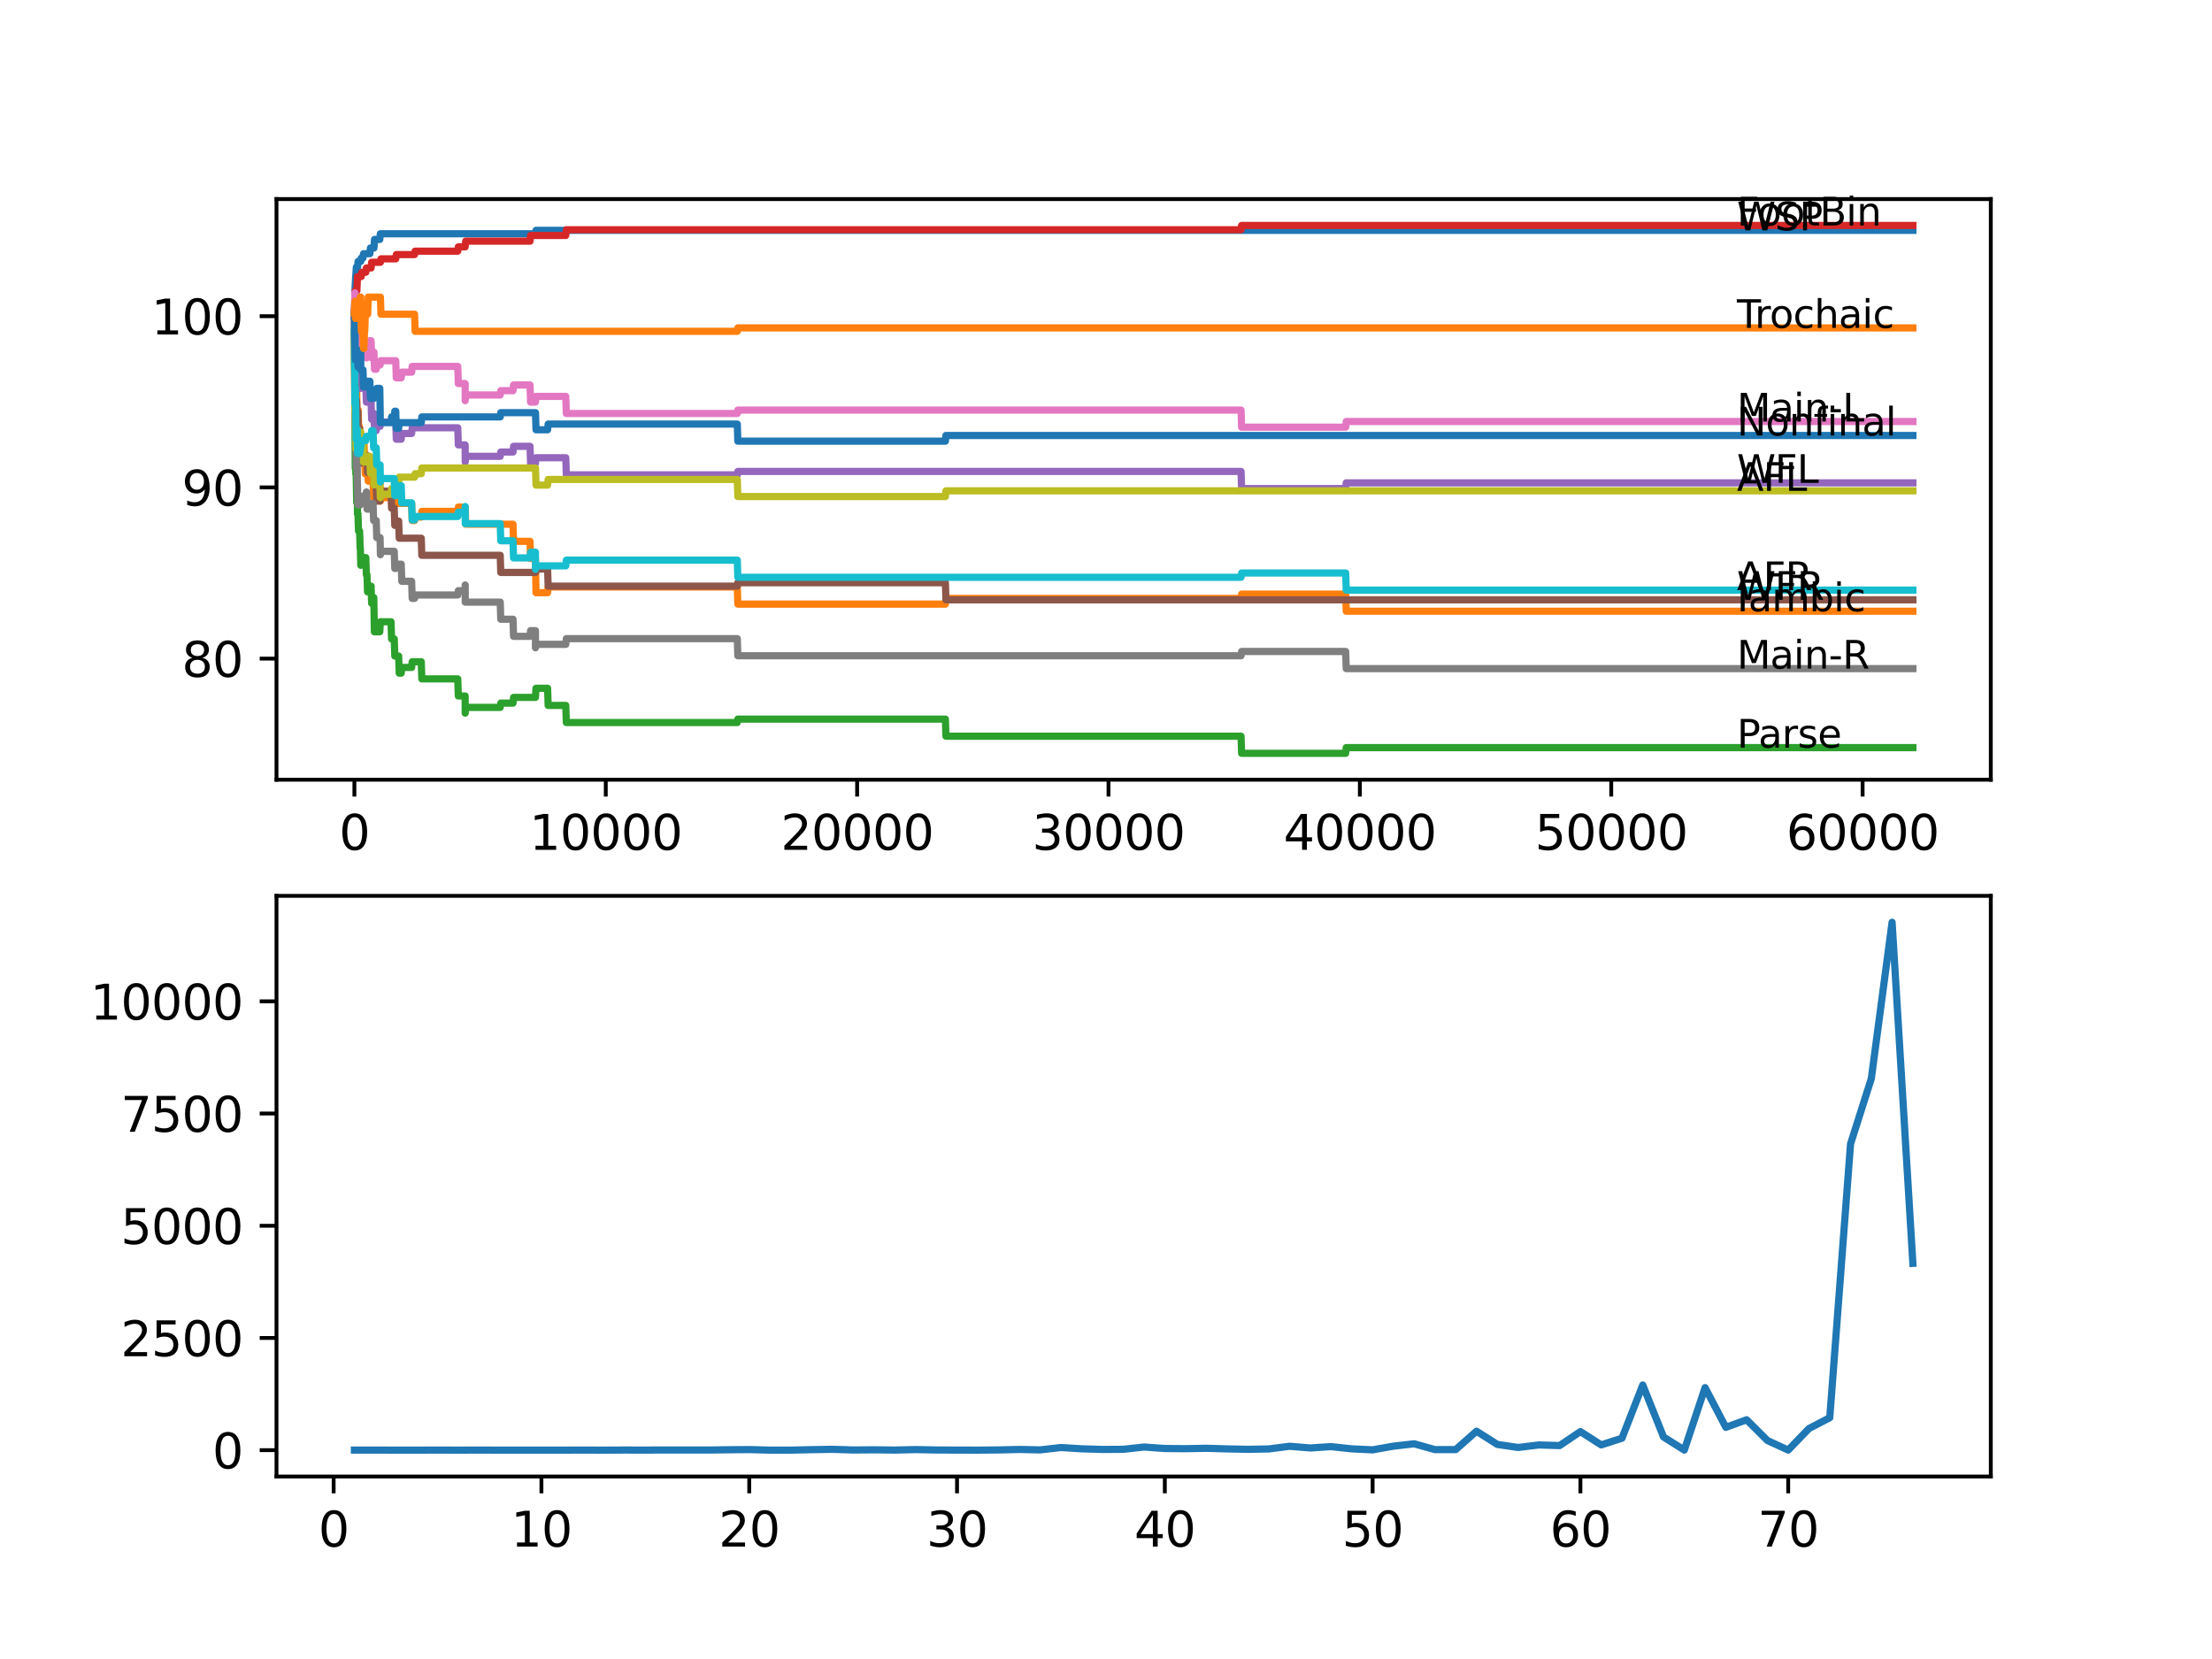 <?xml version="1.0" encoding="utf-8" standalone="no"?>
<!DOCTYPE svg PUBLIC "-//W3C//DTD SVG 1.1//EN"
  "http://www.w3.org/Graphics/SVG/1.1/DTD/svg11.dtd">
<svg xmlns:xlink="http://www.w3.org/1999/xlink" width="460.8pt" height="345.6pt" viewBox="0 0 460.8 345.6" xmlns="http://www.w3.org/2000/svg" version="1.1">
 <defs>
  <style type="text/css">*{stroke-linejoin: round; stroke-linecap: butt}</style>
 </defs>
 <g id="figure_1">
  <g id="patch_1">
   <path d="M 0 345.6 
L 460.8 345.6 
L 460.8 0 
L 0 0 
z
" style="fill: #ffffff"/>
  </g>
  <g id="axes_1">
   <g id="patch_2">
    <path d="M 57.6 162.432 
L 414.72 162.432 
L 414.72 41.472 
L 57.6 41.472 
z
" style="fill: #ffffff"/>
   </g>
   <g id="matplotlib.axis_1">
    <g id="xtick_1">
     <g id="line2d_1">
      <defs>
       <path id="m581a126db2" d="M 0 0 
L 0 3.5 
" style="stroke: #000000; stroke-width: 0.8"/>
      </defs>
      <g>
       <use xlink:href="#m581a126db2" x="73.827" y="162.432" style="stroke: #000000; stroke-width: 0.8"/>
      </g>
     </g>
     <g id="text_1">
      <!-- 0 -->
      <g transform="translate(70.646 177.03)scale(0.1 -0.1)">
       <defs>
        <path id="DejaVuSans-30" d="M 2034 4250 
Q 1547 4250 1301 3770 
Q 1056 3291 1056 2328 
Q 1056 1369 1301 889 
Q 1547 409 2034 409 
Q 2525 409 2770 889 
Q 3016 1369 3016 2328 
Q 3016 3291 2770 3770 
Q 2525 4250 2034 4250 
z
M 2034 4750 
Q 2819 4750 3233 4129 
Q 3647 3509 3647 2328 
Q 3647 1150 3233 529 
Q 2819 -91 2034 -91 
Q 1250 -91 836 529 
Q 422 1150 422 2328 
Q 422 3509 836 4129 
Q 1250 4750 2034 4750 
z
" transform="scale(0.016)"/>
       </defs>
       <use xlink:href="#DejaVuSans-30"/>
      </g>
     </g>
    </g>
    <g id="xtick_2">
     <g id="line2d_2">
      <g>
       <use xlink:href="#m581a126db2" x="126.192" y="162.432" style="stroke: #000000; stroke-width: 0.8"/>
      </g>
     </g>
     <g id="text_2">
      <!-- 10000 -->
      <g transform="translate(110.286 177.03)scale(0.1 -0.1)">
       <defs>
        <path id="DejaVuSans-31" d="M 794 531 
L 1825 531 
L 1825 4091 
L 703 3866 
L 703 4441 
L 1819 4666 
L 2450 4666 
L 2450 531 
L 3481 531 
L 3481 0 
L 794 0 
L 794 531 
z
" transform="scale(0.016)"/>
       </defs>
       <use xlink:href="#DejaVuSans-31"/>
       <use xlink:href="#DejaVuSans-30" x="63.623"/>
       <use xlink:href="#DejaVuSans-30" x="127.246"/>
       <use xlink:href="#DejaVuSans-30" x="190.869"/>
       <use xlink:href="#DejaVuSans-30" x="254.492"/>
      </g>
     </g>
    </g>
    <g id="xtick_3">
     <g id="line2d_3">
      <g>
       <use xlink:href="#m581a126db2" x="178.556" y="162.432" style="stroke: #000000; stroke-width: 0.8"/>
      </g>
     </g>
     <g id="text_3">
      <!-- 20000 -->
      <g transform="translate(162.65 177.03)scale(0.1 -0.1)">
       <defs>
        <path id="DejaVuSans-32" d="M 1228 531 
L 3431 531 
L 3431 0 
L 469 0 
L 469 531 
Q 828 903 1448 1529 
Q 2069 2156 2228 2338 
Q 2531 2678 2651 2914 
Q 2772 3150 2772 3378 
Q 2772 3750 2511 3984 
Q 2250 4219 1831 4219 
Q 1534 4219 1204 4116 
Q 875 4013 500 3803 
L 500 4441 
Q 881 4594 1212 4672 
Q 1544 4750 1819 4750 
Q 2544 4750 2975 4387 
Q 3406 4025 3406 3419 
Q 3406 3131 3298 2873 
Q 3191 2616 2906 2266 
Q 2828 2175 2409 1742 
Q 1991 1309 1228 531 
z
" transform="scale(0.016)"/>
       </defs>
       <use xlink:href="#DejaVuSans-32"/>
       <use xlink:href="#DejaVuSans-30" x="63.623"/>
       <use xlink:href="#DejaVuSans-30" x="127.246"/>
       <use xlink:href="#DejaVuSans-30" x="190.869"/>
       <use xlink:href="#DejaVuSans-30" x="254.492"/>
      </g>
     </g>
    </g>
    <g id="xtick_4">
     <g id="line2d_4">
      <g>
       <use xlink:href="#m581a126db2" x="230.921" y="162.432" style="stroke: #000000; stroke-width: 0.8"/>
      </g>
     </g>
     <g id="text_4">
      <!-- 30000 -->
      <g transform="translate(215.015 177.03)scale(0.1 -0.1)">
       <defs>
        <path id="DejaVuSans-33" d="M 2597 2516 
Q 3050 2419 3304 2112 
Q 3559 1806 3559 1356 
Q 3559 666 3084 287 
Q 2609 -91 1734 -91 
Q 1441 -91 1130 -33 
Q 819 25 488 141 
L 488 750 
Q 750 597 1062 519 
Q 1375 441 1716 441 
Q 2309 441 2620 675 
Q 2931 909 2931 1356 
Q 2931 1769 2642 2001 
Q 2353 2234 1838 2234 
L 1294 2234 
L 1294 2753 
L 1863 2753 
Q 2328 2753 2575 2939 
Q 2822 3125 2822 3475 
Q 2822 3834 2567 4026 
Q 2313 4219 1838 4219 
Q 1578 4219 1281 4162 
Q 984 4106 628 3988 
L 628 4550 
Q 988 4650 1302 4700 
Q 1616 4750 1894 4750 
Q 2613 4750 3031 4423 
Q 3450 4097 3450 3541 
Q 3450 3153 3228 2886 
Q 3006 2619 2597 2516 
z
" transform="scale(0.016)"/>
       </defs>
       <use xlink:href="#DejaVuSans-33"/>
       <use xlink:href="#DejaVuSans-30" x="63.623"/>
       <use xlink:href="#DejaVuSans-30" x="127.246"/>
       <use xlink:href="#DejaVuSans-30" x="190.869"/>
       <use xlink:href="#DejaVuSans-30" x="254.492"/>
      </g>
     </g>
    </g>
    <g id="xtick_5">
     <g id="line2d_5">
      <g>
       <use xlink:href="#m581a126db2" x="283.285" y="162.432" style="stroke: #000000; stroke-width: 0.8"/>
      </g>
     </g>
     <g id="text_5">
      <!-- 40000 -->
      <g transform="translate(267.379 177.03)scale(0.1 -0.1)">
       <defs>
        <path id="DejaVuSans-34" d="M 2419 4116 
L 825 1625 
L 2419 1625 
L 2419 4116 
z
M 2253 4666 
L 3047 4666 
L 3047 1625 
L 3713 1625 
L 3713 1100 
L 3047 1100 
L 3047 0 
L 2419 0 
L 2419 1100 
L 313 1100 
L 313 1709 
L 2253 4666 
z
" transform="scale(0.016)"/>
       </defs>
       <use xlink:href="#DejaVuSans-34"/>
       <use xlink:href="#DejaVuSans-30" x="63.623"/>
       <use xlink:href="#DejaVuSans-30" x="127.246"/>
       <use xlink:href="#DejaVuSans-30" x="190.869"/>
       <use xlink:href="#DejaVuSans-30" x="254.492"/>
      </g>
     </g>
    </g>
    <g id="xtick_6">
     <g id="line2d_6">
      <g>
       <use xlink:href="#m581a126db2" x="335.65" y="162.432" style="stroke: #000000; stroke-width: 0.8"/>
      </g>
     </g>
     <g id="text_6">
      <!-- 50000 -->
      <g transform="translate(319.744 177.03)scale(0.1 -0.1)">
       <defs>
        <path id="DejaVuSans-35" d="M 691 4666 
L 3169 4666 
L 3169 4134 
L 1269 4134 
L 1269 2991 
Q 1406 3038 1543 3061 
Q 1681 3084 1819 3084 
Q 2600 3084 3056 2656 
Q 3513 2228 3513 1497 
Q 3513 744 3044 326 
Q 2575 -91 1722 -91 
Q 1428 -91 1123 -41 
Q 819 9 494 109 
L 494 744 
Q 775 591 1075 516 
Q 1375 441 1709 441 
Q 2250 441 2565 725 
Q 2881 1009 2881 1497 
Q 2881 1984 2565 2268 
Q 2250 2553 1709 2553 
Q 1456 2553 1204 2497 
Q 953 2441 691 2322 
L 691 4666 
z
" transform="scale(0.016)"/>
       </defs>
       <use xlink:href="#DejaVuSans-35"/>
       <use xlink:href="#DejaVuSans-30" x="63.623"/>
       <use xlink:href="#DejaVuSans-30" x="127.246"/>
       <use xlink:href="#DejaVuSans-30" x="190.869"/>
       <use xlink:href="#DejaVuSans-30" x="254.492"/>
      </g>
     </g>
    </g>
    <g id="xtick_7">
     <g id="line2d_7">
      <g>
       <use xlink:href="#m581a126db2" x="388.014" y="162.432" style="stroke: #000000; stroke-width: 0.8"/>
      </g>
     </g>
     <g id="text_7">
      <!-- 60000 -->
      <g transform="translate(372.108 177.03)scale(0.1 -0.1)">
       <defs>
        <path id="DejaVuSans-36" d="M 2113 2584 
Q 1688 2584 1439 2293 
Q 1191 2003 1191 1497 
Q 1191 994 1439 701 
Q 1688 409 2113 409 
Q 2538 409 2786 701 
Q 3034 994 3034 1497 
Q 3034 2003 2786 2293 
Q 2538 2584 2113 2584 
z
M 3366 4563 
L 3366 3988 
Q 3128 4100 2886 4159 
Q 2644 4219 2406 4219 
Q 1781 4219 1451 3797 
Q 1122 3375 1075 2522 
Q 1259 2794 1537 2939 
Q 1816 3084 2150 3084 
Q 2853 3084 3261 2657 
Q 3669 2231 3669 1497 
Q 3669 778 3244 343 
Q 2819 -91 2113 -91 
Q 1303 -91 875 529 
Q 447 1150 447 2328 
Q 447 3434 972 4092 
Q 1497 4750 2381 4750 
Q 2619 4750 2861 4703 
Q 3103 4656 3366 4563 
z
" transform="scale(0.016)"/>
       </defs>
       <use xlink:href="#DejaVuSans-36"/>
       <use xlink:href="#DejaVuSans-30" x="63.623"/>
       <use xlink:href="#DejaVuSans-30" x="127.246"/>
       <use xlink:href="#DejaVuSans-30" x="190.869"/>
       <use xlink:href="#DejaVuSans-30" x="254.492"/>
      </g>
     </g>
    </g>
   </g>
   <g id="matplotlib.axis_2">
    <g id="ytick_1">
     <g id="line2d_8">
      <defs>
       <path id="m28fe7dc34d" d="M 0 0 
L -3.5 0 
" style="stroke: #000000; stroke-width: 0.8"/>
      </defs>
      <g>
       <use xlink:href="#m28fe7dc34d" x="57.6" y="137.2" style="stroke: #000000; stroke-width: 0.8"/>
      </g>
     </g>
     <g id="text_8">
      <!-- 80 -->
      <g transform="translate(37.875 140.999)scale(0.1 -0.1)">
       <defs>
        <path id="DejaVuSans-38" d="M 2034 2216 
Q 1584 2216 1326 1975 
Q 1069 1734 1069 1313 
Q 1069 891 1326 650 
Q 1584 409 2034 409 
Q 2484 409 2743 651 
Q 3003 894 3003 1313 
Q 3003 1734 2745 1975 
Q 2488 2216 2034 2216 
z
M 1403 2484 
Q 997 2584 770 2862 
Q 544 3141 544 3541 
Q 544 4100 942 4425 
Q 1341 4750 2034 4750 
Q 2731 4750 3128 4425 
Q 3525 4100 3525 3541 
Q 3525 3141 3298 2862 
Q 3072 2584 2669 2484 
Q 3125 2378 3379 2068 
Q 3634 1759 3634 1313 
Q 3634 634 3220 271 
Q 2806 -91 2034 -91 
Q 1263 -91 848 271 
Q 434 634 434 1313 
Q 434 1759 690 2068 
Q 947 2378 1403 2484 
z
M 1172 3481 
Q 1172 3119 1398 2916 
Q 1625 2713 2034 2713 
Q 2441 2713 2670 2916 
Q 2900 3119 2900 3481 
Q 2900 3844 2670 4047 
Q 2441 4250 2034 4250 
Q 1625 4250 1398 4047 
Q 1172 3844 1172 3481 
z
" transform="scale(0.016)"/>
       </defs>
       <use xlink:href="#DejaVuSans-38"/>
       <use xlink:href="#DejaVuSans-30" x="63.623"/>
      </g>
     </g>
    </g>
    <g id="ytick_2">
     <g id="line2d_9">
      <g>
       <use xlink:href="#m28fe7dc34d" x="57.6" y="101.536" style="stroke: #000000; stroke-width: 0.8"/>
      </g>
     </g>
     <g id="text_9">
      <!-- 90 -->
      <g transform="translate(37.875 105.335)scale(0.1 -0.1)">
       <defs>
        <path id="DejaVuSans-39" d="M 703 97 
L 703 672 
Q 941 559 1184 500 
Q 1428 441 1663 441 
Q 2288 441 2617 861 
Q 2947 1281 2994 2138 
Q 2813 1869 2534 1725 
Q 2256 1581 1919 1581 
Q 1219 1581 811 2004 
Q 403 2428 403 3163 
Q 403 3881 828 4315 
Q 1253 4750 1959 4750 
Q 2769 4750 3195 4129 
Q 3622 3509 3622 2328 
Q 3622 1225 3098 567 
Q 2575 -91 1691 -91 
Q 1453 -91 1209 -44 
Q 966 3 703 97 
z
M 1959 2075 
Q 2384 2075 2632 2365 
Q 2881 2656 2881 3163 
Q 2881 3666 2632 3958 
Q 2384 4250 1959 4250 
Q 1534 4250 1286 3958 
Q 1038 3666 1038 3163 
Q 1038 2656 1286 2365 
Q 1534 2075 1959 2075 
z
" transform="scale(0.016)"/>
       </defs>
       <use xlink:href="#DejaVuSans-39"/>
       <use xlink:href="#DejaVuSans-30" x="63.623"/>
      </g>
     </g>
    </g>
    <g id="ytick_3">
     <g id="line2d_10">
      <g>
       <use xlink:href="#m28fe7dc34d" x="57.6" y="65.872" style="stroke: #000000; stroke-width: 0.8"/>
      </g>
     </g>
     <g id="text_10">
      <!-- 100 -->
      <g transform="translate(31.512 69.671)scale(0.1 -0.1)">
       <use xlink:href="#DejaVuSans-31"/>
       <use xlink:href="#DejaVuSans-30" x="63.623"/>
       <use xlink:href="#DejaVuSans-30" x="127.246"/>
      </g>
     </g>
    </g>
   </g>
   <g id="line2d_11">
    <path d="M 73.833 65.159 
L 73.848 65.159 
L 73.974 59.809 
L 73.985 59.809 
L 74.105 57.432 
L 74.121 57.432 
L 74.236 55.648 
L 74.487 55.648 
L 74.602 54.46 
L 75.152 54.46 
L 75.268 53.746 
L 75.618 53.746 
L 75.734 52.855 
L 77.048 52.855 
L 77.163 51.666 
L 77.907 51.666 
L 78.022 49.883 
L 79.116 49.883 
L 79.232 48.694 
L 111.551 48.694 
L 111.666 47.981 
L 398.487 47.981 
L 398.487 47.981 
" clip-path="url(#p1dbb0b4ee4)" style="fill: none; stroke: #1f77b4; stroke-width: 1.5; stroke-linecap: square"/>
   </g>
   <g id="line2d_12">
    <path d="M 73.833 69.438 
L 73.838 69.438 
L 73.922 83.407 
L 73.964 81.208 
L 73.969 81.208 
L 74.095 77.641 
L 74.115 77.641 
L 74.184 82.991 
L 74.231 81.802 
L 74.283 81.802 
L 74.304 80.613 
L 74.362 87.746 
L 74.367 87.746 
L 74.487 87.746 
L 74.602 85.368 
L 74.718 88.935 
L 74.911 88.935 
L 75.027 92.501 
L 75.618 92.501 
L 75.734 91.609 
L 75.812 91.609 
L 75.927 95.176 
L 75.985 95.176 
L 76.1 98.742 
L 76.205 98.742 
L 76.32 97.851 
L 76.451 97.851 
L 76.566 96.662 
L 76.592 96.662 
L 76.708 100.228 
L 77.718 100.228 
L 77.833 103.795 
L 77.87 103.795 
L 77.99 100.823 
L 79.179 100.823 
L 79.247 104.389 
L 79.294 103.676 
L 81.457 103.676 
L 81.572 102.487 
L 82.127 102.487 
L 82.242 101.298 
L 82.441 101.298 
L 82.557 104.865 
L 85.751 104.865 
L 85.866 108.431 
L 86.364 108.431 
L 86.479 107.718 
L 87.756 107.718 
L 87.872 106.529 
L 95.36 106.529 
L 95.475 105.637 
L 96.91 105.637 
L 97.025 109.204 
L 106.869 109.204 
L 106.985 112.77 
L 110.415 112.77 
L 110.53 116.336 
L 111.54 116.336 
L 111.661 123.469 
L 114.075 123.469 
L 114.19 122.28 
L 153.589 122.28 
L 153.704 125.847 
L 196.942 125.847 
L 197.057 124.658 
L 258.533 124.658 
L 258.648 123.766 
L 280.327 123.766 
L 280.442 127.333 
L 398.487 127.333 
L 398.487 127.333 
" clip-path="url(#p1dbb0b4ee4)" style="fill: none; stroke: #ff7f0e; stroke-width: 1.5; stroke-linecap: square"/>
   </g>
   <g id="line2d_13">
    <path d="M 73.833 65.159 
L 73.848 65.159 
L 74.006 97.553 
L 74.047 97.553 
L 74.121 95.176 
L 74.126 98.742 
L 74.157 97.553 
L 74.184 97.553 
L 74.304 104.686 
L 74.424 104.686 
L 74.461 103.497 
L 74.466 107.064 
L 74.524 107.064 
L 74.571 107.064 
L 74.686 110.63 
L 74.911 110.63 
L 75.027 114.197 
L 75.069 114.197 
L 75.152 117.763 
L 75.184 117.05 
L 75.618 117.05 
L 75.734 116.158 
L 76.205 116.158 
L 76.32 119.725 
L 76.451 119.725 
L 76.566 123.291 
L 77.048 123.291 
L 77.163 122.102 
L 77.304 122.102 
L 77.42 125.668 
L 77.718 125.668 
L 77.833 124.48 
L 77.87 124.48 
L 77.99 131.612 
L 79.116 131.612 
L 79.232 129.532 
L 81.457 129.532 
L 81.572 133.098 
L 82.127 133.098 
L 82.242 136.665 
L 83.049 136.665 
L 83.164 140.231 
L 83.583 140.231 
L 83.698 139.042 
L 85.751 139.042 
L 85.866 137.854 
L 87.756 137.854 
L 87.872 141.42 
L 95.36 141.42 
L 95.475 144.986 
L 96.899 144.986 
L 96.91 148.553 
L 97.009 147.364 
L 104.204 147.364 
L 104.319 146.472 
L 106.869 146.472 
L 106.985 145.284 
L 111.54 145.284 
L 111.656 143.382 
L 114.075 143.382 
L 114.19 146.948 
L 117.861 146.948 
L 117.976 150.514 
L 153.589 150.514 
L 153.704 149.801 
L 196.942 149.801 
L 197.057 153.367 
L 258.533 153.367 
L 258.648 156.934 
L 280.327 156.934 
L 280.442 155.745 
L 398.487 155.745 
L 398.487 155.745 
" clip-path="url(#p1dbb0b4ee4)" style="fill: none; stroke: #2ca02c; stroke-width: 1.5; stroke-linecap: square"/>
   </g>
   <g id="line2d_14">
    <path d="M 73.833 65.872 
L 73.854 65.872 
L 73.985 60.582 
L 74.346 60.582 
L 74.472 57.61 
L 75.252 57.61 
L 75.367 56.718 
L 76.205 56.718 
L 76.32 55.827 
L 77.304 55.827 
L 77.42 54.638 
L 79.247 54.638 
L 79.362 53.925 
L 82.441 53.925 
L 82.557 53.033 
L 86.364 53.033 
L 86.479 52.32 
L 95.36 52.32 
L 95.475 51.428 
L 96.899 51.428 
L 97.014 50.239 
L 110.415 50.239 
L 110.53 49.051 
L 117.861 49.051 
L 117.976 47.862 
L 258.533 47.862 
L 258.648 46.97 
L 398.487 46.97 
L 398.487 46.97 
" clip-path="url(#p1dbb0b4ee4)" style="fill: none; stroke: #d62728; stroke-width: 1.5; stroke-linecap: square"/>
   </g>
   <g id="line2d_15">
    <path d="M 73.833 65.159 
L 73.854 65.159 
L 73.974 73.778 
L 73.985 73.778 
L 74.1 77.344 
L 74.115 77.344 
L 74.121 76.155 
L 74.126 79.722 
L 74.22 78.533 
L 74.424 78.533 
L 74.461 77.344 
L 74.466 80.91 
L 74.524 80.91 
L 75.152 80.91 
L 75.268 80.197 
L 76.205 80.197 
L 76.32 83.763 
L 77.304 83.763 
L 77.42 87.33 
L 77.718 87.33 
L 77.833 86.141 
L 77.907 86.141 
L 78.022 89.707 
L 78.373 89.707 
L 78.488 88.816 
L 79.179 88.816 
L 79.294 87.924 
L 82.441 87.924 
L 82.557 91.491 
L 83.583 91.491 
L 83.698 90.302 
L 85.751 90.302 
L 85.866 89.113 
L 95.36 89.113 
L 95.475 92.679 
L 96.899 92.679 
L 96.91 96.246 
L 97.009 95.057 
L 104.204 95.057 
L 104.319 94.165 
L 106.869 94.165 
L 106.985 92.977 
L 110.415 92.977 
L 110.53 96.543 
L 111.54 96.543 
L 111.656 95.354 
L 117.861 95.354 
L 117.976 98.921 
L 153.589 98.921 
L 153.704 98.207 
L 258.533 98.207 
L 258.648 101.774 
L 280.327 101.774 
L 280.442 100.585 
L 398.487 100.585 
L 398.487 100.585 
" clip-path="url(#p1dbb0b4ee4)" style="fill: none; stroke: #9467bd; stroke-width: 1.5; stroke-linecap: square"/>
   </g>
   <g id="line2d_16">
    <path d="M 73.833 65.872 
L 73.859 65.872 
L 73.937 81.624 
L 73.99 79.84 
L 74 79.84 
L 74.115 83.407 
L 74.283 83.407 
L 74.398 86.973 
L 74.487 86.973 
L 74.571 85.784 
L 74.576 89.351 
L 74.587 89.351 
L 74.911 89.351 
L 75.027 92.917 
L 75.069 92.917 
L 75.152 96.484 
L 75.184 95.77 
L 75.618 95.77 
L 75.734 94.879 
L 76.451 94.879 
L 76.566 98.445 
L 77.048 98.445 
L 77.163 97.256 
L 77.87 97.256 
L 77.985 100.823 
L 78.373 100.823 
L 78.488 104.389 
L 79.116 104.389 
L 79.232 102.309 
L 81.457 102.309 
L 81.572 105.875 
L 82.127 105.875 
L 82.242 109.441 
L 82.441 109.441 
L 82.557 108.55 
L 83.049 108.55 
L 83.164 112.116 
L 87.756 112.116 
L 87.872 115.683 
L 104.204 115.683 
L 104.319 119.249 
L 111.551 119.249 
L 111.666 118.536 
L 114.075 118.536 
L 114.19 122.102 
L 153.589 122.102 
L 153.704 121.389 
L 196.942 121.389 
L 197.057 124.955 
L 398.487 124.955 
L 398.487 124.955 
" clip-path="url(#p1dbb0b4ee4)" style="fill: none; stroke: #8c564b; stroke-width: 1.5; stroke-linecap: square"/>
   </g>
   <g id="line2d_17">
    <path d="M 73.833 65.159 
L 73.838 65.159 
L 73.937 60.998 
L 73.859 67.536 
L 73.948 64.564 
L 74.068 71.697 
L 74.115 71.697 
L 74.121 70.508 
L 74.126 74.075 
L 74.22 72.886 
L 74.424 72.886 
L 74.461 68.131 
L 74.54 71.697 
L 75.152 71.697 
L 75.268 70.984 
L 76.205 70.984 
L 76.32 74.55 
L 76.351 74.55 
L 76.467 70.984 
L 77.304 70.984 
L 77.42 74.55 
L 77.718 74.55 
L 77.833 73.361 
L 77.907 73.361 
L 78.022 76.928 
L 78.373 76.928 
L 78.488 76.036 
L 79.179 76.036 
L 79.294 75.145 
L 82.441 75.145 
L 82.557 78.711 
L 83.583 78.711 
L 83.698 77.522 
L 85.751 77.522 
L 85.866 76.333 
L 95.36 76.333 
L 95.475 79.9 
L 96.899 79.9 
L 96.91 83.466 
L 97.009 82.277 
L 104.204 82.277 
L 104.319 81.386 
L 106.869 81.386 
L 106.985 80.197 
L 110.415 80.197 
L 110.53 83.763 
L 111.54 83.763 
L 111.656 82.575 
L 117.861 82.575 
L 117.976 86.141 
L 153.589 86.141 
L 153.704 85.428 
L 258.533 85.428 
L 258.648 88.994 
L 280.327 88.994 
L 280.442 87.805 
L 398.487 87.805 
L 398.487 87.805 
" clip-path="url(#p1dbb0b4ee4)" style="fill: none; stroke: #e377c2; stroke-width: 1.5; stroke-linecap: square"/>
   </g>
   <g id="line2d_18">
    <path d="M 73.833 69.438 
L 73.838 69.438 
L 73.937 88.935 
L 73.974 87.627 
L 74 87.627 
L 74.047 86.735 
L 74.053 90.302 
L 74.095 90.302 
L 74.115 90.302 
L 74.236 97.435 
L 74.346 97.435 
L 74.424 96.543 
L 74.43 100.109 
L 74.44 100.109 
L 74.445 100.109 
L 74.561 105.162 
L 75.069 105.162 
L 75.184 104.27 
L 75.252 104.27 
L 75.367 103.379 
L 76.205 103.379 
L 76.32 102.487 
L 76.351 102.487 
L 76.467 106.053 
L 77.304 106.053 
L 77.42 104.865 
L 77.718 104.865 
L 77.833 108.431 
L 78.373 108.431 
L 78.488 111.997 
L 79.179 111.997 
L 79.247 115.564 
L 79.294 114.85 
L 82.127 114.85 
L 82.242 118.417 
L 82.441 118.417 
L 82.557 117.525 
L 83.583 117.525 
L 83.698 121.092 
L 85.751 121.092 
L 85.866 124.658 
L 86.364 124.658 
L 86.479 123.945 
L 95.36 123.945 
L 95.475 123.053 
L 96.899 123.053 
L 96.91 121.864 
L 96.915 125.431 
L 96.999 125.431 
L 104.204 125.431 
L 104.319 128.997 
L 106.869 128.997 
L 106.985 132.563 
L 110.415 132.563 
L 110.53 131.375 
L 111.54 131.375 
L 111.551 134.941 
L 111.656 134.228 
L 117.861 134.228 
L 117.976 133.039 
L 153.589 133.039 
L 153.704 136.605 
L 258.533 136.605 
L 258.648 135.714 
L 280.327 135.714 
L 280.442 139.28 
L 398.487 139.28 
L 398.487 139.28 
" clip-path="url(#p1dbb0b4ee4)" style="fill: none; stroke: #7f7f7f; stroke-width: 1.5; stroke-linecap: square"/>
   </g>
   <g id="line2d_19">
    <path d="M 73.833 69.438 
L 73.838 69.438 
L 73.948 85.665 
L 73.969 84.952 
L 73.985 83.763 
L 74.053 90.005 
L 74.121 90.005 
L 74.184 93.571 
L 74.231 92.382 
L 74.283 92.382 
L 74.398 90.302 
L 74.456 90.302 
L 74.487 89.41 
L 74.493 92.977 
L 74.55 92.977 
L 74.571 92.977 
L 74.686 91.788 
L 74.911 91.788 
L 75.027 90.896 
L 75.069 90.896 
L 75.152 90.005 
L 75.158 93.571 
L 75.163 93.571 
L 75.252 93.571 
L 75.367 92.679 
L 75.618 92.679 
L 75.734 96.246 
L 76.451 96.246 
L 76.566 95.057 
L 77.048 95.057 
L 77.163 98.623 
L 77.87 98.623 
L 77.907 97.435 
L 77.912 101.001 
L 77.97 101.001 
L 78.373 101.001 
L 78.488 100.109 
L 79.116 100.109 
L 79.232 103.676 
L 79.247 103.676 
L 79.362 102.962 
L 81.457 102.962 
L 81.572 101.774 
L 82.127 101.774 
L 82.242 100.585 
L 83.049 100.585 
L 83.164 99.396 
L 86.364 99.396 
L 86.479 98.683 
L 87.756 98.683 
L 87.872 97.494 
L 111.551 97.494 
L 111.666 101.06 
L 114.075 101.06 
L 114.19 99.872 
L 153.589 99.872 
L 153.704 103.438 
L 196.942 103.438 
L 197.057 102.249 
L 398.487 102.249 
L 398.487 102.249 
" clip-path="url(#p1dbb0b4ee4)" style="fill: none; stroke: #bcbd22; stroke-width: 1.5; stroke-linecap: square"/>
   </g>
   <g id="line2d_20">
    <path d="M 73.833 69.438 
L 73.838 69.438 
L 73.848 68.25 
L 73.896 77.047 
L 73.911 77.047 
L 73.917 77.047 
L 73.937 84.179 
L 74.032 80.791 
L 74.047 80.791 
L 74.173 91.491 
L 74.184 91.491 
L 74.299 90.302 
L 74.346 90.302 
L 74.424 89.41 
L 74.43 92.977 
L 74.44 92.977 
L 74.456 92.977 
L 74.487 90.896 
L 74.493 94.463 
L 74.555 94.463 
L 74.911 94.463 
L 75.027 93.571 
L 75.069 93.571 
L 75.184 92.679 
L 75.252 92.679 
L 75.367 91.788 
L 76.205 91.788 
L 76.32 90.896 
L 77.304 90.896 
L 77.42 89.707 
L 77.718 89.707 
L 77.833 93.274 
L 78.373 93.274 
L 78.488 96.84 
L 79.179 96.84 
L 79.247 100.407 
L 79.294 99.693 
L 82.127 99.693 
L 82.242 103.26 
L 82.441 103.26 
L 82.557 102.368 
L 83.049 102.368 
L 83.164 101.179 
L 83.583 101.179 
L 83.698 104.746 
L 85.751 104.746 
L 85.866 108.312 
L 86.364 108.312 
L 86.479 107.599 
L 95.36 107.599 
L 95.475 106.707 
L 96.899 106.707 
L 96.91 105.518 
L 96.915 109.085 
L 96.999 109.085 
L 104.204 109.085 
L 104.319 112.651 
L 106.869 112.651 
L 106.985 116.218 
L 110.415 116.218 
L 110.53 115.029 
L 111.54 115.029 
L 111.551 118.595 
L 111.656 117.882 
L 117.861 117.882 
L 117.976 116.693 
L 153.589 116.693 
L 153.704 120.259 
L 258.533 120.259 
L 258.648 119.368 
L 280.327 119.368 
L 280.442 122.934 
L 398.487 122.934 
L 398.487 122.934 
" clip-path="url(#p1dbb0b4ee4)" style="fill: none; stroke: #17becf; stroke-width: 1.5; stroke-linecap: square"/>
   </g>
   <g id="line2d_21">
    <path d="M 73.833 65.872 
L 73.859 65.872 
L 73.869 65.159 
L 73.901 71.103 
L 73.937 67.834 
L 74 74.966 
L 74.053 74.075 
L 74.283 74.075 
L 74.398 72.886 
L 74.487 72.886 
L 74.571 76.452 
L 74.597 75.264 
L 74.911 75.264 
L 75.027 74.372 
L 75.069 74.372 
L 75.152 73.48 
L 75.158 77.047 
L 75.163 77.047 
L 75.618 77.047 
L 75.734 80.613 
L 76.451 80.613 
L 76.566 79.424 
L 77.048 79.424 
L 77.163 82.991 
L 77.87 82.991 
L 77.985 81.802 
L 78.373 81.802 
L 78.488 80.91 
L 79.116 80.91 
L 79.237 88.043 
L 81.457 88.043 
L 81.572 86.854 
L 82.127 86.854 
L 82.242 85.665 
L 82.441 85.665 
L 82.557 89.232 
L 83.049 89.232 
L 83.164 88.043 
L 87.756 88.043 
L 87.872 86.854 
L 104.204 86.854 
L 104.319 85.963 
L 111.551 85.963 
L 111.666 89.529 
L 114.075 89.529 
L 114.19 88.34 
L 153.589 88.34 
L 153.704 91.907 
L 196.942 91.907 
L 197.057 90.718 
L 398.487 90.718 
L 398.487 90.718 
" clip-path="url(#p1dbb0b4ee4)" style="fill: none; stroke: #1f77b4; stroke-width: 1.5; stroke-linecap: square"/>
   </g>
   <g id="line2d_22">
    <path d="M 73.833 65.159 
L 73.838 65.159 
L 73.948 62.781 
L 74.063 66.348 
L 74.304 66.348 
L 74.419 62.781 
L 74.456 62.781 
L 74.571 66.348 
L 74.602 66.348 
L 74.718 62.781 
L 74.911 62.781 
L 75.027 61.89 
L 75.152 61.89 
L 75.273 69.022 
L 75.618 69.022 
L 75.734 72.589 
L 75.812 72.589 
L 75.927 69.022 
L 75.985 69.022 
L 76.1 65.456 
L 76.592 65.456 
L 76.708 61.89 
L 79.247 61.89 
L 79.362 65.456 
L 86.364 65.456 
L 86.479 69.022 
L 153.589 69.022 
L 153.704 68.309 
L 398.487 68.309 
L 398.487 68.309 
" clip-path="url(#p1dbb0b4ee4)" style="fill: none; stroke: #ff7f0e; stroke-width: 1.5; stroke-linecap: square"/>
   </g>
   <g id="patch_3">
    <path d="M 57.6 162.432 
L 57.6 41.472 
" style="fill: none; stroke: #000000; stroke-width: 0.8; stroke-linejoin: miter; stroke-linecap: square"/>
   </g>
   <g id="patch_4">
    <path d="M 414.72 162.432 
L 414.72 41.472 
" style="fill: none; stroke: #000000; stroke-width: 0.8; stroke-linejoin: miter; stroke-linecap: square"/>
   </g>
   <g id="patch_5">
    <path d="M 57.6 162.432 
L 414.72 162.432 
" style="fill: none; stroke: #000000; stroke-width: 0.8; stroke-linejoin: miter; stroke-linecap: square"/>
   </g>
   <g id="patch_6">
    <path d="M 57.6 41.472 
L 414.72 41.472 
" style="fill: none; stroke: #000000; stroke-width: 0.8; stroke-linejoin: miter; stroke-linecap: square"/>
   </g>
   <g id="text_11">
    <!-- WSP -->
    <g transform="translate(361.832 47.981)scale(0.08 -0.08)">
     <defs>
      <path id="DejaVuSans-57" d="M 213 4666 
L 850 4666 
L 1831 722 
L 2809 4666 
L 3519 4666 
L 4500 722 
L 5478 4666 
L 6119 4666 
L 4947 0 
L 4153 0 
L 3169 4050 
L 2175 0 
L 1381 0 
L 213 4666 
z
" transform="scale(0.016)"/>
      <path id="DejaVuSans-53" d="M 3425 4513 
L 3425 3897 
Q 3066 4069 2747 4153 
Q 2428 4238 2131 4238 
Q 1616 4238 1336 4038 
Q 1056 3838 1056 3469 
Q 1056 3159 1242 3001 
Q 1428 2844 1947 2747 
L 2328 2669 
Q 3034 2534 3370 2195 
Q 3706 1856 3706 1288 
Q 3706 609 3251 259 
Q 2797 -91 1919 -91 
Q 1588 -91 1214 -16 
Q 841 59 441 206 
L 441 856 
Q 825 641 1194 531 
Q 1563 422 1919 422 
Q 2459 422 2753 634 
Q 3047 847 3047 1241 
Q 3047 1584 2836 1778 
Q 2625 1972 2144 2069 
L 1759 2144 
Q 1053 2284 737 2584 
Q 422 2884 422 3419 
Q 422 4038 858 4394 
Q 1294 4750 2059 4750 
Q 2388 4750 2728 4690 
Q 3069 4631 3425 4513 
z
" transform="scale(0.016)"/>
      <path id="DejaVuSans-50" d="M 1259 4147 
L 1259 2394 
L 2053 2394 
Q 2494 2394 2734 2622 
Q 2975 2850 2975 3272 
Q 2975 3691 2734 3919 
Q 2494 4147 2053 4147 
L 1259 4147 
z
M 628 4666 
L 2053 4666 
Q 2838 4666 3239 4311 
Q 3641 3956 3641 3272 
Q 3641 2581 3239 2228 
Q 2838 1875 2053 1875 
L 1259 1875 
L 1259 0 
L 628 0 
L 628 4666 
z
" transform="scale(0.016)"/>
     </defs>
     <use xlink:href="#DejaVuSans-57"/>
     <use xlink:href="#DejaVuSans-53" x="98.877"/>
     <use xlink:href="#DejaVuSans-50" x="162.354"/>
    </g>
   </g>
   <g id="text_12">
    <!-- Iambic -->
    <g transform="translate(361.832 127.333)scale(0.08 -0.08)">
     <defs>
      <path id="DejaVuSans-49" d="M 628 4666 
L 1259 4666 
L 1259 0 
L 628 0 
L 628 4666 
z
" transform="scale(0.016)"/>
      <path id="DejaVuSans-61" d="M 2194 1759 
Q 1497 1759 1228 1600 
Q 959 1441 959 1056 
Q 959 750 1161 570 
Q 1363 391 1709 391 
Q 2188 391 2477 730 
Q 2766 1069 2766 1631 
L 2766 1759 
L 2194 1759 
z
M 3341 1997 
L 3341 0 
L 2766 0 
L 2766 531 
Q 2569 213 2275 61 
Q 1981 -91 1556 -91 
Q 1019 -91 701 211 
Q 384 513 384 1019 
Q 384 1609 779 1909 
Q 1175 2209 1959 2209 
L 2766 2209 
L 2766 2266 
Q 2766 2663 2505 2880 
Q 2244 3097 1772 3097 
Q 1472 3097 1187 3025 
Q 903 2953 641 2809 
L 641 3341 
Q 956 3463 1253 3523 
Q 1550 3584 1831 3584 
Q 2591 3584 2966 3190 
Q 3341 2797 3341 1997 
z
" transform="scale(0.016)"/>
      <path id="DejaVuSans-6d" d="M 3328 2828 
Q 3544 3216 3844 3400 
Q 4144 3584 4550 3584 
Q 5097 3584 5394 3201 
Q 5691 2819 5691 2113 
L 5691 0 
L 5113 0 
L 5113 2094 
Q 5113 2597 4934 2840 
Q 4756 3084 4391 3084 
Q 3944 3084 3684 2787 
Q 3425 2491 3425 1978 
L 3425 0 
L 2847 0 
L 2847 2094 
Q 2847 2600 2669 2842 
Q 2491 3084 2119 3084 
Q 1678 3084 1418 2786 
Q 1159 2488 1159 1978 
L 1159 0 
L 581 0 
L 581 3500 
L 1159 3500 
L 1159 2956 
Q 1356 3278 1631 3431 
Q 1906 3584 2284 3584 
Q 2666 3584 2933 3390 
Q 3200 3197 3328 2828 
z
" transform="scale(0.016)"/>
      <path id="DejaVuSans-62" d="M 3116 1747 
Q 3116 2381 2855 2742 
Q 2594 3103 2138 3103 
Q 1681 3103 1420 2742 
Q 1159 2381 1159 1747 
Q 1159 1113 1420 752 
Q 1681 391 2138 391 
Q 2594 391 2855 752 
Q 3116 1113 3116 1747 
z
M 1159 2969 
Q 1341 3281 1617 3432 
Q 1894 3584 2278 3584 
Q 2916 3584 3314 3078 
Q 3713 2572 3713 1747 
Q 3713 922 3314 415 
Q 2916 -91 2278 -91 
Q 1894 -91 1617 61 
Q 1341 213 1159 525 
L 1159 0 
L 581 0 
L 581 4863 
L 1159 4863 
L 1159 2969 
z
" transform="scale(0.016)"/>
      <path id="DejaVuSans-69" d="M 603 3500 
L 1178 3500 
L 1178 0 
L 603 0 
L 603 3500 
z
M 603 4863 
L 1178 4863 
L 1178 4134 
L 603 4134 
L 603 4863 
z
" transform="scale(0.016)"/>
      <path id="DejaVuSans-63" d="M 3122 3366 
L 3122 2828 
Q 2878 2963 2633 3030 
Q 2388 3097 2138 3097 
Q 1578 3097 1268 2742 
Q 959 2388 959 1747 
Q 959 1106 1268 751 
Q 1578 397 2138 397 
Q 2388 397 2633 464 
Q 2878 531 3122 666 
L 3122 134 
Q 2881 22 2623 -34 
Q 2366 -91 2075 -91 
Q 1284 -91 818 406 
Q 353 903 353 1747 
Q 353 2603 823 3093 
Q 1294 3584 2113 3584 
Q 2378 3584 2631 3529 
Q 2884 3475 3122 3366 
z
" transform="scale(0.016)"/>
     </defs>
     <use xlink:href="#DejaVuSans-49"/>
     <use xlink:href="#DejaVuSans-61" x="29.492"/>
     <use xlink:href="#DejaVuSans-6d" x="90.771"/>
     <use xlink:href="#DejaVuSans-62" x="188.184"/>
     <use xlink:href="#DejaVuSans-69" x="251.66"/>
     <use xlink:href="#DejaVuSans-63" x="279.443"/>
    </g>
   </g>
   <g id="text_13">
    <!-- Parse -->
    <g transform="translate(361.832 155.745)scale(0.08 -0.08)">
     <defs>
      <path id="DejaVuSans-72" d="M 2631 2963 
Q 2534 3019 2420 3045 
Q 2306 3072 2169 3072 
Q 1681 3072 1420 2755 
Q 1159 2438 1159 1844 
L 1159 0 
L 581 0 
L 581 3500 
L 1159 3500 
L 1159 2956 
Q 1341 3275 1631 3429 
Q 1922 3584 2338 3584 
Q 2397 3584 2469 3576 
Q 2541 3569 2628 3553 
L 2631 2963 
z
" transform="scale(0.016)"/>
      <path id="DejaVuSans-73" d="M 2834 3397 
L 2834 2853 
Q 2591 2978 2328 3040 
Q 2066 3103 1784 3103 
Q 1356 3103 1142 2972 
Q 928 2841 928 2578 
Q 928 2378 1081 2264 
Q 1234 2150 1697 2047 
L 1894 2003 
Q 2506 1872 2764 1633 
Q 3022 1394 3022 966 
Q 3022 478 2636 193 
Q 2250 -91 1575 -91 
Q 1294 -91 989 -36 
Q 684 19 347 128 
L 347 722 
Q 666 556 975 473 
Q 1284 391 1588 391 
Q 1994 391 2212 530 
Q 2431 669 2431 922 
Q 2431 1156 2273 1281 
Q 2116 1406 1581 1522 
L 1381 1569 
Q 847 1681 609 1914 
Q 372 2147 372 2553 
Q 372 3047 722 3315 
Q 1072 3584 1716 3584 
Q 2034 3584 2315 3537 
Q 2597 3491 2834 3397 
z
" transform="scale(0.016)"/>
      <path id="DejaVuSans-65" d="M 3597 1894 
L 3597 1613 
L 953 1613 
Q 991 1019 1311 708 
Q 1631 397 2203 397 
Q 2534 397 2845 478 
Q 3156 559 3463 722 
L 3463 178 
Q 3153 47 2828 -22 
Q 2503 -91 2169 -91 
Q 1331 -91 842 396 
Q 353 884 353 1716 
Q 353 2575 817 3079 
Q 1281 3584 2069 3584 
Q 2775 3584 3186 3129 
Q 3597 2675 3597 1894 
z
M 3022 2063 
Q 3016 2534 2758 2815 
Q 2500 3097 2075 3097 
Q 1594 3097 1305 2825 
Q 1016 2553 972 2059 
L 3022 2063 
z
" transform="scale(0.016)"/>
     </defs>
     <use xlink:href="#DejaVuSans-50"/>
     <use xlink:href="#DejaVuSans-61" x="55.803"/>
     <use xlink:href="#DejaVuSans-72" x="117.082"/>
     <use xlink:href="#DejaVuSans-73" x="158.195"/>
     <use xlink:href="#DejaVuSans-65" x="210.295"/>
    </g>
   </g>
   <g id="text_14">
    <!-- FootBin -->
    <g transform="translate(361.832 46.97)scale(0.08 -0.08)">
     <defs>
      <path id="DejaVuSans-46" d="M 628 4666 
L 3309 4666 
L 3309 4134 
L 1259 4134 
L 1259 2759 
L 3109 2759 
L 3109 2228 
L 1259 2228 
L 1259 0 
L 628 0 
L 628 4666 
z
" transform="scale(0.016)"/>
      <path id="DejaVuSans-6f" d="M 1959 3097 
Q 1497 3097 1228 2736 
Q 959 2375 959 1747 
Q 959 1119 1226 758 
Q 1494 397 1959 397 
Q 2419 397 2687 759 
Q 2956 1122 2956 1747 
Q 2956 2369 2687 2733 
Q 2419 3097 1959 3097 
z
M 1959 3584 
Q 2709 3584 3137 3096 
Q 3566 2609 3566 1747 
Q 3566 888 3137 398 
Q 2709 -91 1959 -91 
Q 1206 -91 779 398 
Q 353 888 353 1747 
Q 353 2609 779 3096 
Q 1206 3584 1959 3584 
z
" transform="scale(0.016)"/>
      <path id="DejaVuSans-74" d="M 1172 4494 
L 1172 3500 
L 2356 3500 
L 2356 3053 
L 1172 3053 
L 1172 1153 
Q 1172 725 1289 603 
Q 1406 481 1766 481 
L 2356 481 
L 2356 0 
L 1766 0 
Q 1100 0 847 248 
Q 594 497 594 1153 
L 594 3053 
L 172 3053 
L 172 3500 
L 594 3500 
L 594 4494 
L 1172 4494 
z
" transform="scale(0.016)"/>
      <path id="DejaVuSans-42" d="M 1259 2228 
L 1259 519 
L 2272 519 
Q 2781 519 3026 730 
Q 3272 941 3272 1375 
Q 3272 1813 3026 2020 
Q 2781 2228 2272 2228 
L 1259 2228 
z
M 1259 4147 
L 1259 2741 
L 2194 2741 
Q 2656 2741 2882 2914 
Q 3109 3088 3109 3444 
Q 3109 3797 2882 3972 
Q 2656 4147 2194 4147 
L 1259 4147 
z
M 628 4666 
L 2241 4666 
Q 2963 4666 3353 4366 
Q 3744 4066 3744 3513 
Q 3744 3084 3544 2831 
Q 3344 2578 2956 2516 
Q 3422 2416 3680 2098 
Q 3938 1781 3938 1306 
Q 3938 681 3513 340 
Q 3088 0 2303 0 
L 628 0 
L 628 4666 
z
" transform="scale(0.016)"/>
      <path id="DejaVuSans-6e" d="M 3513 2113 
L 3513 0 
L 2938 0 
L 2938 2094 
Q 2938 2591 2744 2837 
Q 2550 3084 2163 3084 
Q 1697 3084 1428 2787 
Q 1159 2491 1159 1978 
L 1159 0 
L 581 0 
L 581 3500 
L 1159 3500 
L 1159 2956 
Q 1366 3272 1645 3428 
Q 1925 3584 2291 3584 
Q 2894 3584 3203 3211 
Q 3513 2838 3513 2113 
z
" transform="scale(0.016)"/>
     </defs>
     <use xlink:href="#DejaVuSans-46"/>
     <use xlink:href="#DejaVuSans-6f" x="53.895"/>
     <use xlink:href="#DejaVuSans-6f" x="115.076"/>
     <use xlink:href="#DejaVuSans-74" x="176.258"/>
     <use xlink:href="#DejaVuSans-42" x="215.467"/>
     <use xlink:href="#DejaVuSans-69" x="284.07"/>
     <use xlink:href="#DejaVuSans-6e" x="311.854"/>
    </g>
   </g>
   <g id="text_15">
    <!-- WFL -->
    <g transform="translate(361.832 100.585)scale(0.08 -0.08)">
     <defs>
      <path id="DejaVuSans-4c" d="M 628 4666 
L 1259 4666 
L 1259 531 
L 3531 531 
L 3531 0 
L 628 0 
L 628 4666 
z
" transform="scale(0.016)"/>
     </defs>
     <use xlink:href="#DejaVuSans-57"/>
     <use xlink:href="#DejaVuSans-46" x="98.877"/>
     <use xlink:href="#DejaVuSans-4c" x="156.396"/>
    </g>
   </g>
   <g id="text_16">
    <!-- WFR -->
    <g transform="translate(361.832 124.955)scale(0.08 -0.08)">
     <defs>
      <path id="DejaVuSans-52" d="M 2841 2188 
Q 3044 2119 3236 1894 
Q 3428 1669 3622 1275 
L 4263 0 
L 3584 0 
L 2988 1197 
Q 2756 1666 2539 1819 
Q 2322 1972 1947 1972 
L 1259 1972 
L 1259 0 
L 628 0 
L 628 4666 
L 2053 4666 
Q 2853 4666 3247 4331 
Q 3641 3997 3641 3322 
Q 3641 2881 3436 2590 
Q 3231 2300 2841 2188 
z
M 1259 4147 
L 1259 2491 
L 2053 2491 
Q 2509 2491 2742 2702 
Q 2975 2913 2975 3322 
Q 2975 3731 2742 3939 
Q 2509 4147 2053 4147 
L 1259 4147 
z
" transform="scale(0.016)"/>
     </defs>
     <use xlink:href="#DejaVuSans-57"/>
     <use xlink:href="#DejaVuSans-46" x="98.877"/>
     <use xlink:href="#DejaVuSans-52" x="156.396"/>
    </g>
   </g>
   <g id="text_17">
    <!-- Main-L -->
    <g transform="translate(361.832 87.805)scale(0.08 -0.08)">
     <defs>
      <path id="DejaVuSans-4d" d="M 628 4666 
L 1569 4666 
L 2759 1491 
L 3956 4666 
L 4897 4666 
L 4897 0 
L 4281 0 
L 4281 4097 
L 3078 897 
L 2444 897 
L 1241 4097 
L 1241 0 
L 628 0 
L 628 4666 
z
" transform="scale(0.016)"/>
      <path id="DejaVuSans-2d" d="M 313 2009 
L 1997 2009 
L 1997 1497 
L 313 1497 
L 313 2009 
z
" transform="scale(0.016)"/>
     </defs>
     <use xlink:href="#DejaVuSans-4d"/>
     <use xlink:href="#DejaVuSans-61" x="86.279"/>
     <use xlink:href="#DejaVuSans-69" x="147.559"/>
     <use xlink:href="#DejaVuSans-6e" x="175.342"/>
     <use xlink:href="#DejaVuSans-2d" x="238.721"/>
     <use xlink:href="#DejaVuSans-4c" x="274.805"/>
    </g>
   </g>
   <g id="text_18">
    <!-- Main-R -->
    <g transform="translate(361.832 139.28)scale(0.08 -0.08)">
     <use xlink:href="#DejaVuSans-4d"/>
     <use xlink:href="#DejaVuSans-61" x="86.279"/>
     <use xlink:href="#DejaVuSans-69" x="147.559"/>
     <use xlink:href="#DejaVuSans-6e" x="175.342"/>
     <use xlink:href="#DejaVuSans-2d" x="238.721"/>
     <use xlink:href="#DejaVuSans-52" x="274.805"/>
    </g>
   </g>
   <g id="text_19">
    <!-- AFL -->
    <g transform="translate(361.832 102.249)scale(0.08 -0.08)">
     <defs>
      <path id="DejaVuSans-41" d="M 2188 4044 
L 1331 1722 
L 3047 1722 
L 2188 4044 
z
M 1831 4666 
L 2547 4666 
L 4325 0 
L 3669 0 
L 3244 1197 
L 1141 1197 
L 716 0 
L 50 0 
L 1831 4666 
z
" transform="scale(0.016)"/>
     </defs>
     <use xlink:href="#DejaVuSans-41"/>
     <use xlink:href="#DejaVuSans-46" x="68.408"/>
     <use xlink:href="#DejaVuSans-4c" x="125.928"/>
    </g>
   </g>
   <g id="text_20">
    <!-- AFR -->
    <g transform="translate(361.832 122.934)scale(0.08 -0.08)">
     <use xlink:href="#DejaVuSans-41"/>
     <use xlink:href="#DejaVuSans-46" x="68.408"/>
     <use xlink:href="#DejaVuSans-52" x="125.928"/>
    </g>
   </g>
   <g id="text_21">
    <!-- Nonfinal -->
    <g transform="translate(361.832 90.718)scale(0.08 -0.08)">
     <defs>
      <path id="DejaVuSans-4e" d="M 628 4666 
L 1478 4666 
L 3547 763 
L 3547 4666 
L 4159 4666 
L 4159 0 
L 3309 0 
L 1241 3903 
L 1241 0 
L 628 0 
L 628 4666 
z
" transform="scale(0.016)"/>
      <path id="DejaVuSans-66" d="M 2375 4863 
L 2375 4384 
L 1825 4384 
Q 1516 4384 1395 4259 
Q 1275 4134 1275 3809 
L 1275 3500 
L 2222 3500 
L 2222 3053 
L 1275 3053 
L 1275 0 
L 697 0 
L 697 3053 
L 147 3053 
L 147 3500 
L 697 3500 
L 697 3744 
Q 697 4328 969 4595 
Q 1241 4863 1831 4863 
L 2375 4863 
z
" transform="scale(0.016)"/>
      <path id="DejaVuSans-6c" d="M 603 4863 
L 1178 4863 
L 1178 0 
L 603 0 
L 603 4863 
z
" transform="scale(0.016)"/>
     </defs>
     <use xlink:href="#DejaVuSans-4e"/>
     <use xlink:href="#DejaVuSans-6f" x="74.805"/>
     <use xlink:href="#DejaVuSans-6e" x="135.986"/>
     <use xlink:href="#DejaVuSans-66" x="199.365"/>
     <use xlink:href="#DejaVuSans-69" x="234.57"/>
     <use xlink:href="#DejaVuSans-6e" x="262.354"/>
     <use xlink:href="#DejaVuSans-61" x="325.732"/>
     <use xlink:href="#DejaVuSans-6c" x="387.012"/>
    </g>
   </g>
   <g id="text_22">
    <!-- Trochaic -->
    <g transform="translate(361.832 68.309)scale(0.08 -0.08)">
     <defs>
      <path id="DejaVuSans-54" d="M -19 4666 
L 3928 4666 
L 3928 4134 
L 2272 4134 
L 2272 0 
L 1638 0 
L 1638 4134 
L -19 4134 
L -19 4666 
z
" transform="scale(0.016)"/>
      <path id="DejaVuSans-68" d="M 3513 2113 
L 3513 0 
L 2938 0 
L 2938 2094 
Q 2938 2591 2744 2837 
Q 2550 3084 2163 3084 
Q 1697 3084 1428 2787 
Q 1159 2491 1159 1978 
L 1159 0 
L 581 0 
L 581 4863 
L 1159 4863 
L 1159 2956 
Q 1366 3272 1645 3428 
Q 1925 3584 2291 3584 
Q 2894 3584 3203 3211 
Q 3513 2838 3513 2113 
z
" transform="scale(0.016)"/>
     </defs>
     <use xlink:href="#DejaVuSans-54"/>
     <use xlink:href="#DejaVuSans-72" x="46.334"/>
     <use xlink:href="#DejaVuSans-6f" x="85.197"/>
     <use xlink:href="#DejaVuSans-63" x="146.379"/>
     <use xlink:href="#DejaVuSans-68" x="201.359"/>
     <use xlink:href="#DejaVuSans-61" x="264.738"/>
     <use xlink:href="#DejaVuSans-69" x="326.018"/>
     <use xlink:href="#DejaVuSans-63" x="353.801"/>
    </g>
   </g>
  </g>
  <g id="axes_2">
   <g id="patch_7">
    <path d="M 57.6 307.584 
L 414.72 307.584 
L 414.72 186.624 
L 57.6 186.624 
z
" style="fill: #ffffff"/>
   </g>
   <g id="matplotlib.axis_3">
    <g id="xtick_8">
     <g id="line2d_23">
      <g>
       <use xlink:href="#m581a126db2" x="69.504" y="307.584" style="stroke: #000000; stroke-width: 0.8"/>
      </g>
     </g>
     <g id="text_23">
      <!-- 0 -->
      <g transform="translate(66.323 322.182)scale(0.1 -0.1)">
       <use xlink:href="#DejaVuSans-30"/>
      </g>
     </g>
    </g>
    <g id="xtick_9">
     <g id="line2d_24">
      <g>
       <use xlink:href="#m581a126db2" x="112.791" y="307.584" style="stroke: #000000; stroke-width: 0.8"/>
      </g>
     </g>
     <g id="text_24">
      <!-- 10 -->
      <g transform="translate(106.429 322.182)scale(0.1 -0.1)">
       <use xlink:href="#DejaVuSans-31"/>
       <use xlink:href="#DejaVuSans-30" x="63.623"/>
      </g>
     </g>
    </g>
    <g id="xtick_10">
     <g id="line2d_25">
      <g>
       <use xlink:href="#m581a126db2" x="156.079" y="307.584" style="stroke: #000000; stroke-width: 0.8"/>
      </g>
     </g>
     <g id="text_25">
      <!-- 20 -->
      <g transform="translate(149.716 322.182)scale(0.1 -0.1)">
       <use xlink:href="#DejaVuSans-32"/>
       <use xlink:href="#DejaVuSans-30" x="63.623"/>
      </g>
     </g>
    </g>
    <g id="xtick_11">
     <g id="line2d_26">
      <g>
       <use xlink:href="#m581a126db2" x="199.366" y="307.584" style="stroke: #000000; stroke-width: 0.8"/>
      </g>
     </g>
     <g id="text_26">
      <!-- 30 -->
      <g transform="translate(193.003 322.182)scale(0.1 -0.1)">
       <use xlink:href="#DejaVuSans-33"/>
       <use xlink:href="#DejaVuSans-30" x="63.623"/>
      </g>
     </g>
    </g>
    <g id="xtick_12">
     <g id="line2d_27">
      <g>
       <use xlink:href="#m581a126db2" x="242.653" y="307.584" style="stroke: #000000; stroke-width: 0.8"/>
      </g>
     </g>
     <g id="text_27">
      <!-- 40 -->
      <g transform="translate(236.291 322.182)scale(0.1 -0.1)">
       <use xlink:href="#DejaVuSans-34"/>
       <use xlink:href="#DejaVuSans-30" x="63.623"/>
      </g>
     </g>
    </g>
    <g id="xtick_13">
     <g id="line2d_28">
      <g>
       <use xlink:href="#m581a126db2" x="285.94" y="307.584" style="stroke: #000000; stroke-width: 0.8"/>
      </g>
     </g>
     <g id="text_28">
      <!-- 50 -->
      <g transform="translate(279.578 322.182)scale(0.1 -0.1)">
       <use xlink:href="#DejaVuSans-35"/>
       <use xlink:href="#DejaVuSans-30" x="63.623"/>
      </g>
     </g>
    </g>
    <g id="xtick_14">
     <g id="line2d_29">
      <g>
       <use xlink:href="#m581a126db2" x="329.228" y="307.584" style="stroke: #000000; stroke-width: 0.8"/>
      </g>
     </g>
     <g id="text_29">
      <!-- 60 -->
      <g transform="translate(322.865 322.182)scale(0.1 -0.1)">
       <use xlink:href="#DejaVuSans-36"/>
       <use xlink:href="#DejaVuSans-30" x="63.623"/>
      </g>
     </g>
    </g>
    <g id="xtick_15">
     <g id="line2d_30">
      <g>
       <use xlink:href="#m581a126db2" x="372.515" y="307.584" style="stroke: #000000; stroke-width: 0.8"/>
      </g>
     </g>
     <g id="text_30">
      <!-- 70 -->
      <g transform="translate(366.152 322.182)scale(0.1 -0.1)">
       <defs>
        <path id="DejaVuSans-37" d="M 525 4666 
L 3525 4666 
L 3525 4397 
L 1831 0 
L 1172 0 
L 2766 4134 
L 525 4134 
L 525 4666 
z
" transform="scale(0.016)"/>
       </defs>
       <use xlink:href="#DejaVuSans-37"/>
       <use xlink:href="#DejaVuSans-30" x="63.623"/>
      </g>
     </g>
    </g>
   </g>
   <g id="matplotlib.axis_4">
    <g id="ytick_4">
     <g id="line2d_31">
      <g>
       <use xlink:href="#m28fe7dc34d" x="57.6" y="302.095" style="stroke: #000000; stroke-width: 0.8"/>
      </g>
     </g>
     <g id="text_31">
      <!-- 0 -->
      <g transform="translate(44.237 305.894)scale(0.1 -0.1)">
       <use xlink:href="#DejaVuSans-30"/>
      </g>
     </g>
    </g>
    <g id="ytick_5">
     <g id="line2d_32">
      <g>
       <use xlink:href="#m28fe7dc34d" x="57.6" y="278.721" style="stroke: #000000; stroke-width: 0.8"/>
      </g>
     </g>
     <g id="text_32">
      <!-- 2500 -->
      <g transform="translate(25.15 282.52)scale(0.1 -0.1)">
       <use xlink:href="#DejaVuSans-32"/>
       <use xlink:href="#DejaVuSans-35" x="63.623"/>
       <use xlink:href="#DejaVuSans-30" x="127.246"/>
       <use xlink:href="#DejaVuSans-30" x="190.869"/>
      </g>
     </g>
    </g>
    <g id="ytick_6">
     <g id="line2d_33">
      <g>
       <use xlink:href="#m28fe7dc34d" x="57.6" y="255.346" style="stroke: #000000; stroke-width: 0.8"/>
      </g>
     </g>
     <g id="text_33">
      <!-- 5000 -->
      <g transform="translate(25.15 259.145)scale(0.1 -0.1)">
       <use xlink:href="#DejaVuSans-35"/>
       <use xlink:href="#DejaVuSans-30" x="63.623"/>
       <use xlink:href="#DejaVuSans-30" x="127.246"/>
       <use xlink:href="#DejaVuSans-30" x="190.869"/>
      </g>
     </g>
    </g>
    <g id="ytick_7">
     <g id="line2d_34">
      <g>
       <use xlink:href="#m28fe7dc34d" x="57.6" y="231.971" style="stroke: #000000; stroke-width: 0.8"/>
      </g>
     </g>
     <g id="text_34">
      <!-- 7500 -->
      <g transform="translate(25.15 235.77)scale(0.1 -0.1)">
       <use xlink:href="#DejaVuSans-37"/>
       <use xlink:href="#DejaVuSans-35" x="63.623"/>
       <use xlink:href="#DejaVuSans-30" x="127.246"/>
       <use xlink:href="#DejaVuSans-30" x="190.869"/>
      </g>
     </g>
    </g>
    <g id="ytick_8">
     <g id="line2d_35">
      <g>
       <use xlink:href="#m28fe7dc34d" x="57.6" y="208.597" style="stroke: #000000; stroke-width: 0.8"/>
      </g>
     </g>
     <g id="text_35">
      <!-- 10000 -->
      <g transform="translate(18.788 212.396)scale(0.1 -0.1)">
       <use xlink:href="#DejaVuSans-31"/>
       <use xlink:href="#DejaVuSans-30" x="63.623"/>
       <use xlink:href="#DejaVuSans-30" x="127.246"/>
       <use xlink:href="#DejaVuSans-30" x="190.869"/>
       <use xlink:href="#DejaVuSans-30" x="254.492"/>
      </g>
     </g>
    </g>
   </g>
   <g id="line2d_36">
    <path d="M 73.833 302.076 
L 78.161 302.076 
L 82.49 302.086 
L 86.819 302.086 
L 91.148 302.076 
L 95.476 302.086 
L 99.805 302.076 
L 104.134 302.086 
L 108.463 302.086 
L 112.791 302.086 
L 117.12 302.086 
L 121.449 302.076 
L 125.777 302.086 
L 130.106 302.067 
L 134.435 302.076 
L 138.764 302.058 
L 143.092 302.067 
L 147.421 302.067 
L 151.75 302.011 
L 156.079 301.974 
L 160.407 302.086 
L 164.736 302.086 
L 169.065 301.992 
L 173.393 301.918 
L 177.722 302.058 
L 182.051 302.02 
L 186.38 302.076 
L 190.708 301.974 
L 195.037 302.058 
L 199.366 302.076 
L 203.695 302.086 
L 208.023 302.048 
L 212.352 301.946 
L 216.681 302.039 
L 221.009 301.544 
L 225.338 301.815 
L 229.667 301.946 
L 233.996 301.918 
L 238.324 301.441 
L 242.653 301.749 
L 246.982 301.787 
L 251.311 301.702 
L 255.639 301.833 
L 259.968 301.918 
L 264.297 301.843 
L 268.625 301.282 
L 272.954 301.637 
L 277.283 301.357 
L 281.612 301.824 
L 285.94 302.03 
L 290.269 301.263 
L 294.598 300.767 
L 298.927 301.983 
L 303.255 301.974 
L 307.584 298.15 
L 311.913 300.898 
L 316.241 301.534 
L 320.57 301.011 
L 324.899 301.141 
L 329.228 298.224 
L 333.556 301.001 
L 337.885 299.608 
L 342.214 288.519 
L 346.543 299.346 
L 350.871 302.076 
L 355.2 289.071 
L 359.529 297.336 
L 363.857 295.765 
L 368.186 300.085 
L 372.515 302.076 
L 376.844 297.589 
L 381.172 295.335 
L 385.501 238.301 
L 389.83 224.688 
L 394.159 192.122 
L 398.487 263.181 
" clip-path="url(#p34e2d788a6)" style="fill: none; stroke: #1f77b4; stroke-width: 1.5; stroke-linecap: square"/>
   </g>
   <g id="patch_8">
    <path d="M 57.6 307.584 
L 57.6 186.624 
" style="fill: none; stroke: #000000; stroke-width: 0.8; stroke-linejoin: miter; stroke-linecap: square"/>
   </g>
   <g id="patch_9">
    <path d="M 414.72 307.584 
L 414.72 186.624 
" style="fill: none; stroke: #000000; stroke-width: 0.8; stroke-linejoin: miter; stroke-linecap: square"/>
   </g>
   <g id="patch_10">
    <path d="M 57.6 307.584 
L 414.72 307.584 
" style="fill: none; stroke: #000000; stroke-width: 0.8; stroke-linejoin: miter; stroke-linecap: square"/>
   </g>
   <g id="patch_11">
    <path d="M 57.6 186.624 
L 414.72 186.624 
" style="fill: none; stroke: #000000; stroke-width: 0.8; stroke-linejoin: miter; stroke-linecap: square"/>
   </g>
  </g>
 </g>
 <defs>
  <clipPath id="p1dbb0b4ee4">
   <rect x="57.6" y="41.472" width="357.12" height="120.96"/>
  </clipPath>
  <clipPath id="p34e2d788a6">
   <rect x="57.6" y="186.624" width="357.12" height="120.96"/>
  </clipPath>
 </defs>
</svg>
